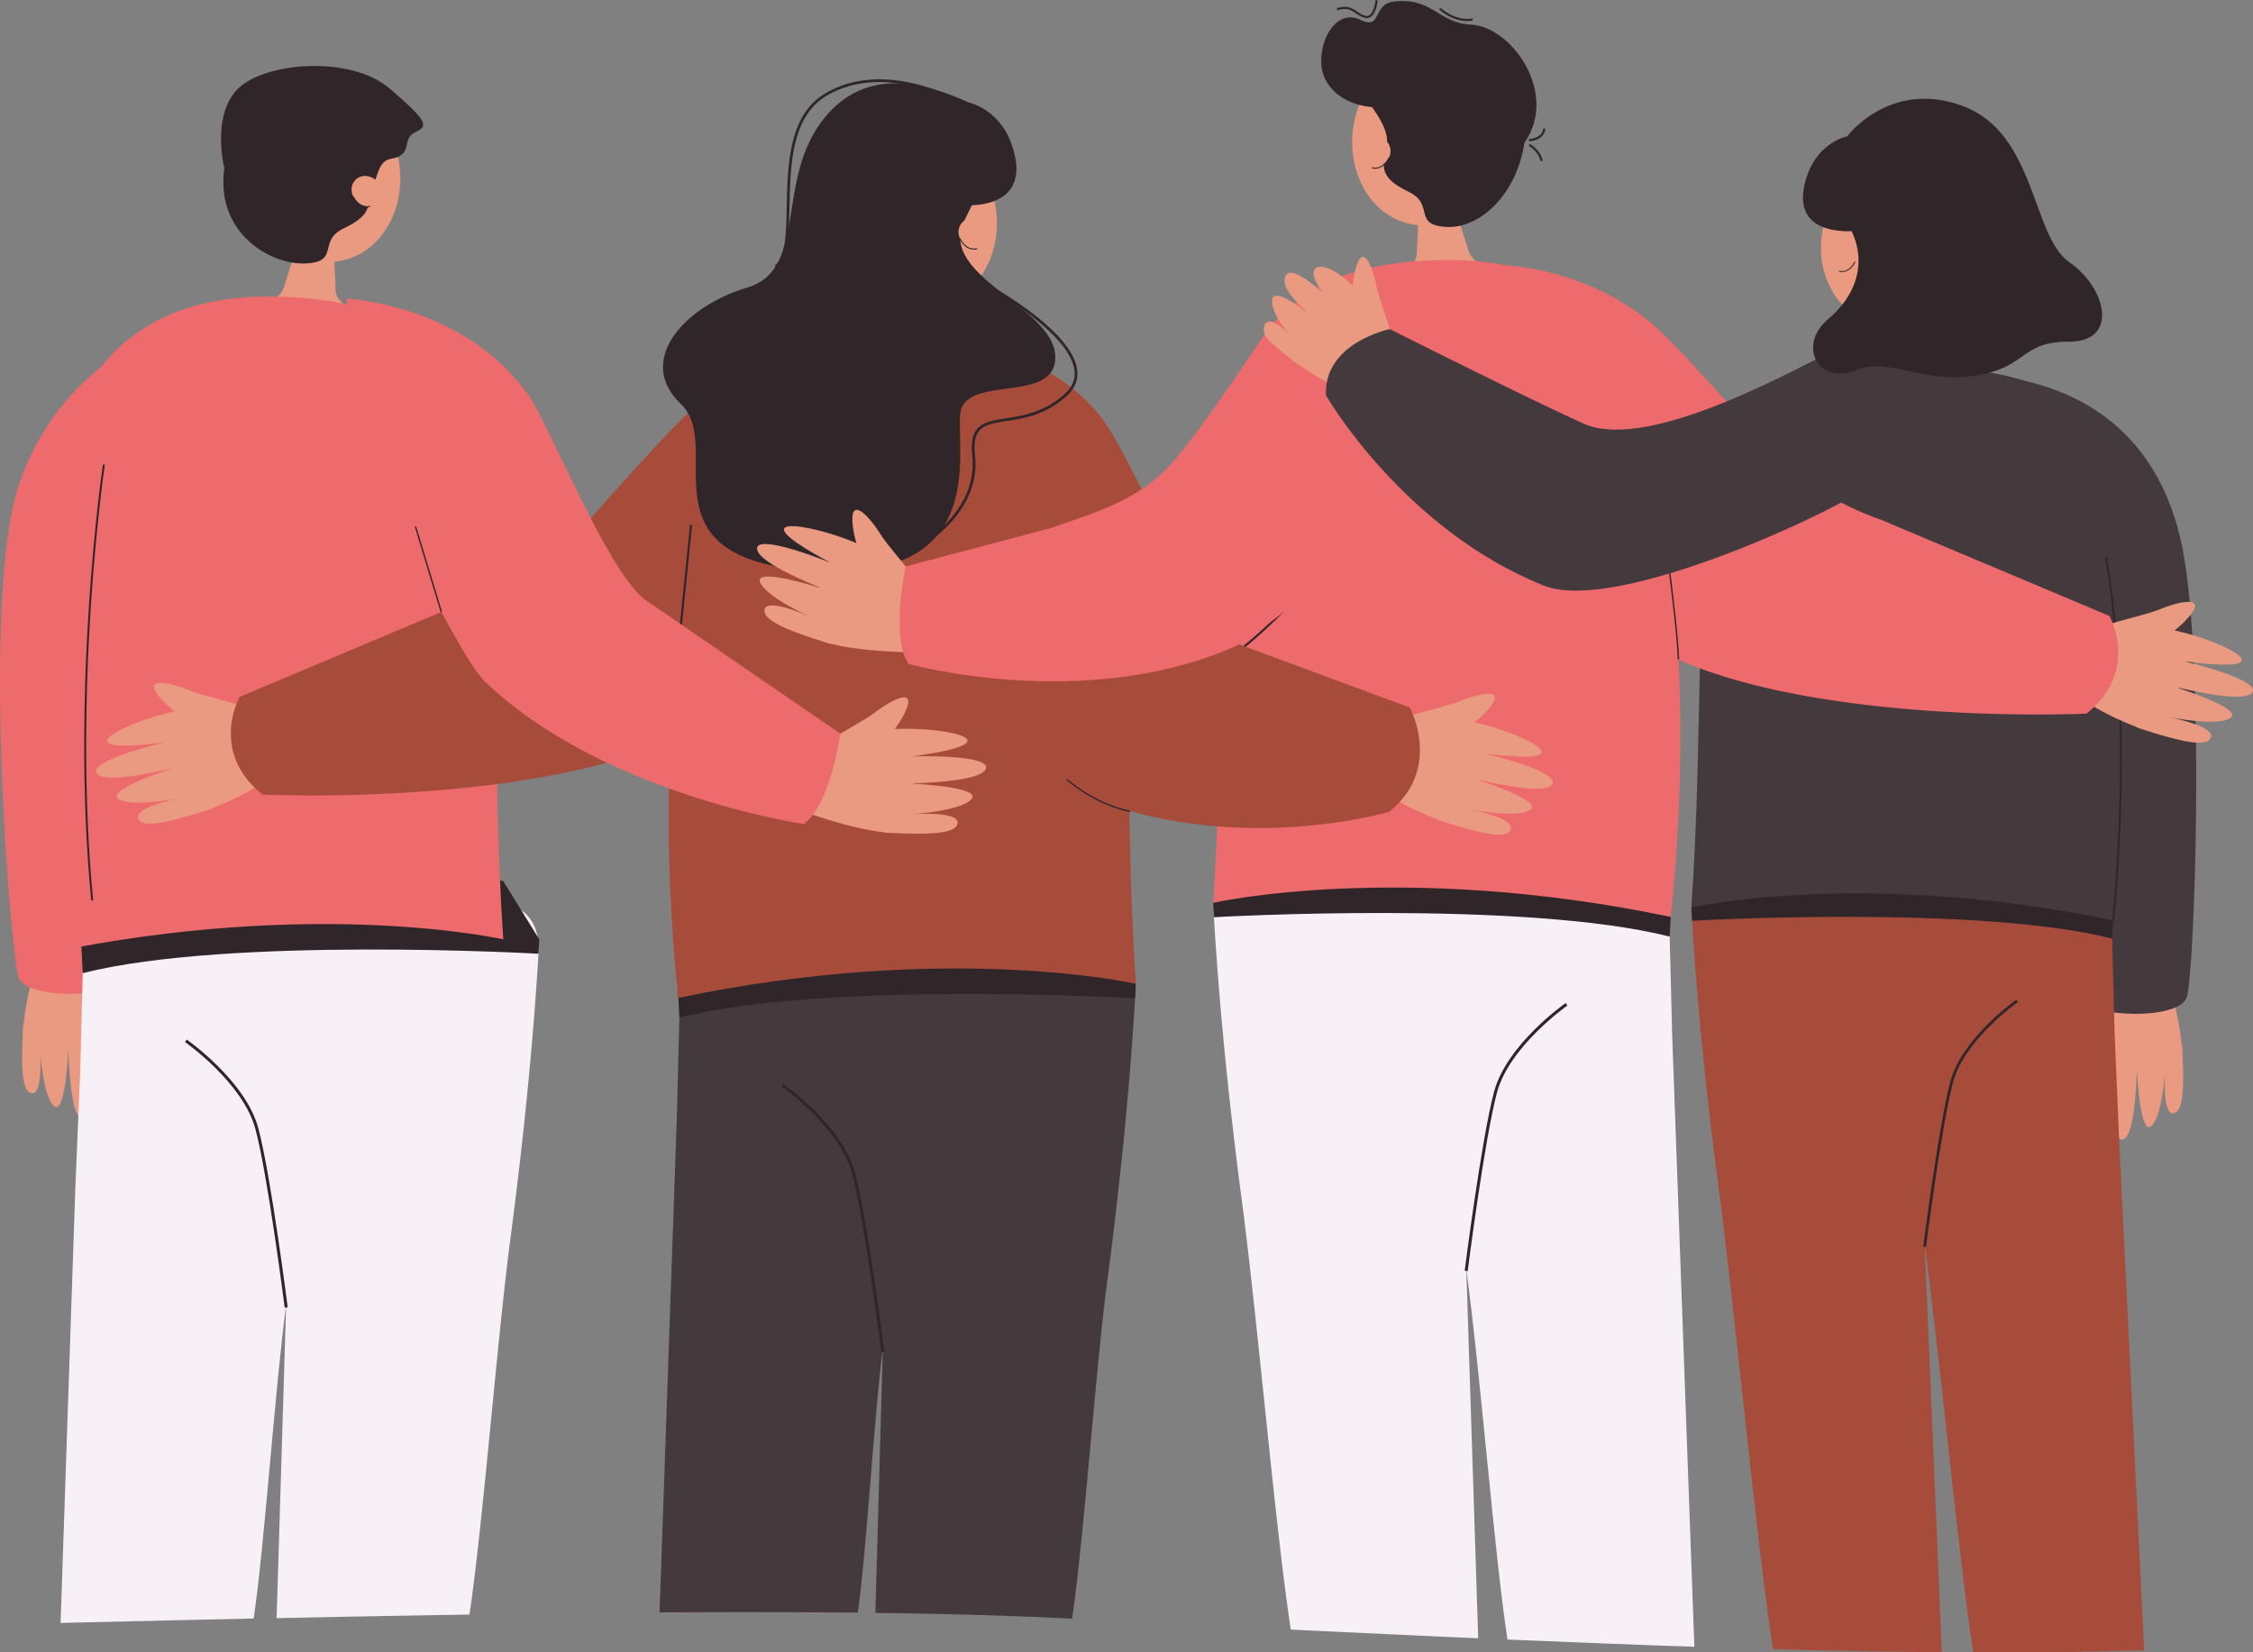 <svg xmlns="http://www.w3.org/2000/svg" viewBox="0 0 2033.74 1491.54"><rect x="0" y="0" width="2033.74" height="1491.54" fill="#808080" stroke="none"/><defs><style>.cls-1{fill:#ea9a81;}.cls-2{fill:#ed6b6c;}.cls-3{fill:#f7f0f7;}.cls-4{fill:#30262a;}.cls-5{fill:#44393d;}.cls-6{fill:#a74c3b;}</style></defs><g id="Layer_2" data-name="Layer 2"><g id="_Layer_" data-name="&lt;Layer&gt;"><path class="cls-1" d="M26.51,985.94c13.26,7.82,9.61-38.75,9.61-38.75s2.51,43.32,13,51.39c8.37,6.43,11.77-34.32,12.34-48.34l.38,0c.63,13.74,2.25,56.55,12.19,60.09,11.27,4,10.57-52.05,10.27-60.41h.14c12.34,90.27,24.76,23.65,22.62-15.47,6.68,5.14,21.81,14.15,25.42,10.46,4.16-4.25-7-20.86-10.66-25.55-8.4-10.82-20.66-35.67-29.27-46.32-3.73-4.62-61.71,5.51-61.71,5.51s-6.51,17.44-9.4,45.28a22.77,22.77,0,0,0-.73,5.18c-.06,2.31-.2,5.38-.34,8.86v0h0C19.72,954.65,19,981.53,26.51,985.94Z"/><path class="cls-2" d="M218.84,272.79S63.56,295.79,16.72,438.7c-33.89,103.4-6.91,423.26,0,443.46s84.07,19.53,101.63,0S218.84,272.79,218.84,272.79Z"/><path class="cls-3" d="M486.1,860.88c-4,66.26-11.5,152.26-25.4,257.42-11.84,89.5-24.81,258.42-36.94,339.06l-14.27.23c-52.83.84-106.35,1.87-159.79,3l8.56-281.17h0l.05-1.18v0l9.17-216.3,2.64-104h0c.52-.24,8.83-4.17,21.93-9.63v0c9.95-4.15,22.63-9.18,36.76-14.18,47.92-16.94,112.34-33.32,141.67-12.57h0c7.52,5.34,12.73,13.11,14.75,23.93h0c.15.73.28,1.46.38,2.21A66.5,66.5,0,0,1,486.1,860.88Z"/><path class="cls-3" d="M294.7,782c-.38,15.32-1,32.82-1.93,52.48q-.33,6.71-.7,13.75v0c-.16,3-.34,6.06-.5,9.15-3.83,67.41-11.39,156.42-25.94,266.4q-3.58,27.2-7.32,54.36v0c0,.27-.07.53-.1.78h0c-9.62,70.18-19.68,218.47-29.23,282q-17.92.38-35.79.79l-26.54.59c-37.64.83-75.05,1.72-111.95,2.59l13.36-394.38h0l4.37-103.2,2.25-89,.08-2.72L75.1,862l.05-1.7.35-14.19h0l.07-3,.14-5.34,2.16-85.45,4-.92,44.6-10.36h0L208.9,722h0l26.43-6.13,59.21-13.75s.28,5.3.5,15.83C295.3,731.13,295.43,752.54,294.7,782Z"/><path class="cls-4" d="M257,1180.33c-.15-1.19-15.17-119-26.45-161.23-11.19-41.82-63-78.15-63.54-78.51l1.56-2.24c.53.36,53.17,37.27,64.61,80,11.33,42.38,26.37,160.4,26.52,161.59Z"/><path class="cls-1" d="M256.24,259.4l13.7-43.09,4-12.55L297.38,130l3.09,73.37,1.84,44,.59,13.94c.39,9.47,6.31,11.46,13.52,19.68,2.92,3.33,21.6,23.53.4,32.66-26.41,11.37-75.78-5.85-94.55-28.4C222.42,285.26,251.81,273.32,256.24,259.4Z"/><ellipse class="cls-1" cx="293.8" cy="157.54" rx="67.24" ry="79.08" transform="translate(-20.41 46.13) rotate(-8.68)"/><path class="cls-4" d="M365.93,104.11s-41.09,38.56-35.67,60.25,4.05,30.19-20,41.76-2.8,30.37-34.79,31.72-86.65-29.57-71.17-96C212,109,224.25,86,224.25,86Z"/><path class="cls-4" d="M486.1,860.88s-279-16-411.42,17.49l-2-39.6,185.66-57.68L408.26,785l46.05,10.3,32.49,52.65Z"/><path class="cls-2" d="M67,378.49S91.55,267.69,241.77,267.7c261.79,0,188.36,224,212.58,580.21,0,0-168.77-38.37-413,12.7,0,0-23.78-192.89,6.94-355.95C56.4,461.6,54.94,415.92,67,378.49Z"/><path class="cls-4" d="M202.5,151.86s-12-47.5,12.18-71.65,101.63-30.82,137.44,0,34.15,33.73,22.28,39.35S373.15,140,353.16,143.3s-5.79,39.3-40.38,32.14S202.5,151.86,202.5,151.86Z"/><path class="cls-1" d="M341.68,165.26c-4.66-6.44-13.22-8.37-19.12-4.31s-6.92,12.56-2.26,19,13.22,8.37,19.12,4.32S346.34,171.7,341.68,165.26Z"/><path class="cls-4" d="M331.39,187.07c-3.25,0-8.84-1.36-13.06-9.55a.47.47,0,0,1,.21-.64.46.46,0,0,1,.63.21c5.9,11.45,14.23,8.86,14.58,8.75a.47.47,0,0,1,.3.89A9.36,9.36,0,0,1,331.39,187.07Z"/><path class="cls-4" d="M82.34,812.86C63.57,618.29,92.62,421.18,92.92,419.21l1.72.26c-.3,2-29.32,198.87-10.57,393.22Z"/><path class="cls-3" d="M1334.34,1478.75c-53.35-2.35-109.59-5-169.16-7.86-14.06-91.76-29.84-278.46-44-385.57-13.9-105.17-21.43-191.15-25.4-257.42a65.69,65.69,0,0,1,.45-13.21c.1-.75.23-1.47.36-2.2h0c2-10.85,7.25-18.61,14.77-23.94h0c29.34-20.77,93.79-4.37,141.71,12.57,14.12,5,26.79,10,36.73,14.18,13.53,5.64,22,9.65,22,9.65h0l2.63,103.95,9.18,216.34v0h0l0,1.14h0Z"/><path class="cls-3" d="M1529.47,1486.41c-52.91-1.75-109-4-168.71-6.51-11.77-76.82-24.81-244.07-37.1-333.87h0c0-.25-.07-.49-.1-.74h0v0c-2.48-18.09-4.93-36.26-7.33-54.4-14.54-110-22.1-199-25.93-266.38-.17-3.11-.34-6.16-.5-9.17q-.37-7-.7-13.76c-.94-19.66-1.55-37.15-1.93-52.47q-.18-7.27-.3-13.88c-.76-43.83.45-66.06.45-66.06l80.43,18.67h0L1504,719.4l2.16,85.46.56,22.5.46,18,2.25,89Z"/><path class="cls-4" d="M1324.85,1147.35l-2.7-.35c.15-1.18,15.18-119.21,26.52-161.59,11.44-42.77,64.08-79.68,64.61-80l1.55,2.24c-.52.36-52.35,36.71-63.53,78.51C1340,1028.32,1325,1146.16,1324.85,1147.35Z"/><path class="cls-1" d="M1325.63,226.42l-13.7-43.09-4-12.54L1284.49,97l-3.09,73.37-1.84,44-.59,13.94c-.4,9.46-6.32,11.45-13.52,19.67-2.92,3.33-21.6,23.53-.4,32.66,26.41,11.37,75.78-5.85,94.55-28.4C1359.45,252.28,1330.06,240.35,1325.63,226.42Z"/><ellipse class="cls-1" cx="1288.06" cy="124.56" rx="79.08" ry="67.24" transform="translate(970.59 1379.08) rotate(-81.32)"/><path class="cls-4" d="M1250.18,97c-38.46,1.4-57.12-20.22-57.56-40.24-.57-25.67,16-48.42,35.34-38.87s11-13.86,29.61-16.35c34.72-4.64,41.23,19.42,69.64,20.59,37.48,1.54,80.21,62.38,48.8,106.79C1376,129,1280.56,95.92,1250.18,97Z"/><path class="cls-4" d="M1215.93,71.14s41.1,38.55,35.68,60.24-4,30.19,20,41.76,2.8,30.37,34.79,31.73,71.18-35.48,71.17-96c0-33.75-19.91-55.84-19.91-55.84Z"/><path class="cls-1" d="M1230.86,130.42c4.66-6.43,13.22-8.37,19.13-4.31s6.91,12.56,2.26,19-13.22,8.37-19.13,4.31S1226.21,136.86,1230.86,130.42Z"/><path class="cls-4" d="M1391.43,145.62a1,1,0,0,1-1-.76c-1.87-8.18-9.86-12.84-9.94-12.89a1,1,0,0,1,1-1.69c.36.2,8.82,5.14,10.88,14.15a1,1,0,0,1-.74,1.17Z"/><path class="cls-4" d="M1381,127.41a1,1,0,0,1-1-.92,1,1,0,0,1,.92-1c.1,0,10.49-.74,12-8.57a1,1,0,1,1,1.92.37c-1.77,9.33-13.3,10.13-13.79,10.15Z"/><path class="cls-4" d="M1233.79,16.39a7.39,7.39,0,0,1-2.08-.31,27.55,27.55,0,0,1-7.89-4.09c-4.27-2.89-8-5.39-16-2.86a1,1,0,0,1-.58-1.87c8.92-2.81,13.37.2,17.67,3.11a25.71,25.71,0,0,0,7.33,3.83,4.52,4.52,0,0,0,4-.54c4.29-2.91,5.31-12.68,5.32-12.78a1,1,0,0,1,1.07-.88,1,1,0,0,1,.88,1.07c0,.44-1.12,10.78-6.17,14.2A6.21,6.21,0,0,1,1233.79,16.39Z"/><path class="cls-4" d="M1324.28,19c-13.61,0-24.19-9.62-24.68-10.07a1,1,0,0,1,1.32-1.44c.13.12,12.74,11.54,27.43,9.24a1,1,0,0,1,1.12.81,1,1,0,0,1-.81,1.12A28.67,28.67,0,0,1,1324.28,19Z"/><path class="cls-4" d="M1241.15,152.23a9.32,9.32,0,0,1-2.65-.34.47.47,0,0,1,.29-.89c.36.12,8.69,2.7,14.58-8.75a.47.47,0,0,1,.64-.2.47.47,0,0,1,.2.63C1250,150.87,1244.4,152.23,1241.15,152.23Z"/><path class="cls-4" d="M1095.77,827.9s279-16,411.42,17.5l2-39.61L1323.5,748.11,1173.61,752l-46,10.31-32.49,52.65Z"/><path class="cls-2" d="M1482.42,345.51s-24.56-110.8-174.78-110.79c-261.78,0-188.35,224-212.57,580.22,0,0,168.77-38.38,413,12.69,0,0,23.77-192.89-6.94-355.95C1493,428.62,1494.48,382.94,1482.42,345.51Z"/><path class="cls-4" d="M1102,600.05l-1-1.6c49.35-30.54,113.56-111,114.21-111.81l1.47,1.17C1216,488.62,1151.61,569.34,1102,600.05Z"/><path class="cls-4" d="M1514.17,595.06c-1.1-27.07-18.34-192.49-18.51-194.16l1.87-.19c.18,1.67,17.42,167.14,18.53,194.28Z"/><path class="cls-1" d="M1362.07,750.94c11.93-11.69-37.88-21-37.88-21s46.08,9.59,57.5.86c9.1-7-32.63-22-47.15-26.56,0-.13.09-.26.13-.39,14.57,3.22,59.88,13.6,66.39,4.18,7.38-10.68-51.54-25.75-60.38-27.8a.77.77,0,0,1,0-.15c98,12.54,31.77-19.27-9.83-28.06,7.28-5.54,21-18.86,18.13-23.68-3.27-5.55-23.83,1.47-29.77,4-13.7,5.75-43.19,11.58-56.78,17.6-5.89,2.61-11.63,66.2-11.63,66.2s16.43,11.74,44.78,22.62a24.34,24.34,0,0,0,5.23,2.22c2.39.72,5.57,1.73,9.18,2.86h0C1327.38,749.23,1355.34,757.53,1362.07,750.94Z"/><path class="cls-1" d="M126.32,741c-11.93-11.68,37.88-21,37.88-21s-46.08,9.58-57.5.85c-9.1-7,32.63-22,47.15-26.55l-.13-.4c-14.57,3.22-59.88,13.6-66.39,4.18-7.38-10.67,51.54-25.75,60.38-27.8,0,0,0-.1,0-.15-98,12.54-31.77-19.27,9.82-28-7.27-5.55-21-18.86-18.12-23.69,3.27-5.55,23.83,1.47,29.77,4,13.7,5.76,43.19,11.59,56.78,17.6,5.89,2.61,11.63,66.2,11.63,66.2s-16.43,11.74-44.79,22.62a24,24,0,0,1-5.22,2.23c-2.39.71-5.57,1.72-9.18,2.85l0,0h0C161,739.29,133.05,747.58,126.32,741Z"/><path class="cls-5" d="M1024.67,901c-4,66.25-11.51,152.24-25.42,257.42-10.08,76.24-21,231.82-31.48,302.67l-6.61-.34c-29.15-1.48-60.79-2.62-94.49-3.48l-20.49-.49q-27.21-.59-56-.94l6.66-236.33h0l0-1.15v0s0-.06,0-.1L806.05,1002l2.63-104s0,0,0,0c.39-.19,8.73-4.15,21.94-9.66,9.93-4.15,22.61-9.19,36.72-14.18,47.93-16.93,112.39-33.33,141.72-12.57,7.54,5.32,12.75,13.1,14.77,23.92v0c.15.72.28,1.46.38,2.21A66.48,66.48,0,0,1,1024.67,901Z"/><path class="cls-5" d="M833.26,822.12q-.56,23-1.92,52.48-.33,6.71-.71,13.76c-.15,3-.33,6.07-.5,9.17-3.82,67.39-11.38,156.4-25.93,266.38q-3.6,27.16-7.31,54.3s0,.06,0,.1c0,.24-.06.49-.11.72,0,0,0,0,0,0-7.36,53.78-15,186.08-22.45,236.58-47.59-.5-98-.58-150.35-.36l-28.61.15L611,1007.49l2.26-89v-.08l.45-18,.58-22.49v0l2.16-85.44,179.18-41.59h0l37.48-8.7s.19,3.44.38,10.29C833.8,764.79,834.1,788.07,833.26,822.12Z"/><path class="cls-4" d="M795.58,1220.42c-.15-1.19-15.16-119-26.45-161.23-11.18-41.8-63-78.15-63.53-78.51l1.55-2.24c.53.36,53.18,37.28,64.61,80,11.34,42.38,26.37,160.41,26.52,161.59Z"/><path class="cls-1" d="M794.8,299.49l13.71-43.09,4-12.54,23.45-73.76L839,243.47l1.85,44,.58,13.94c.4,9.46,6.32,11.45,13.52,19.67,2.92,3.33,21.6,23.54.4,32.66-26.41,11.37-75.78-5.85-94.55-28.4C761,325.35,790.37,313.42,794.8,299.49Z"/><ellipse class="cls-1" cx="832.37" cy="197.63" rx="67.24" ry="79.08" transform="translate(-20.29 127.85) rotate(-8.68)"/><path class="cls-4" d="M1024.66,901s-279-16-411.41,17.5l-2-39.61,185.65-57.67,149.9,3.86,46,10.31,32.5,52.65Z"/><path class="cls-6" d="M638,418.58s24.56-110.8,174.78-110.79c261.78,0,188.35,224,212.58,580.22,0,0-168.78-38.38-413,12.69,0,0-23.77-192.89,6.95-356C627.42,501.69,626,456,638,418.58Z"/><path class="cls-6" d="M842.24,308.88s89.12-4,147.12,62c36,41,88.84,196.71,131.32,211.53l151.93,56.22s30,55.11-18.64,94.14c0,0-138.25,41.28-275.59-14.81-13.45-5.49-62.48-76.83-62.48-76.83Z"/><path class="cls-6" d="M764.55,312.47s-84,1.28-146.44,63.13c-22.86,22.64-57.32,61-84.94,92.32A261.69,261.69,0,0,1,423,542L216.39,629s-28,49.17,20.58,88.2c0,0,223.7,10.58,361-45.51,13.44-5.49,20.1-14,20.1-14Z"/><path class="cls-4" d="M606.26,668.13l-1.89-.07c1.11-27.14,18.35-192.61,18.53-194.28l1.87.19C624.6,475.64,607.36,641.06,606.26,668.13Z"/><path class="cls-4" d="M874.21,92.48c-26.21-11.79-82.63-35.43-123.86,7-54.46,56.12-17.7,142.65-76,160.14S574,326.3,614.58,364.62s-40,139.43,118,150.61S864,412.93,866.64,374.62s87.58-8.33,85.91-53.31-106.74-71.83-82.1-122.13S914.87,110.76,874.21,92.48Z"/><path class="cls-1" d="M889.57,203.5c-4.66-6.44-13.22-8.37-19.12-4.32s-6.92,12.56-2.26,19,13.22,8.37,19.12,4.31S894.23,209.93,889.57,203.5Z"/><path class="cls-4" d="M879.28,225.3c-3.25,0-8.84-1.36-13.06-9.55a.47.47,0,0,1,.84-.43c5.91,11.49,14.49,8.78,14.58,8.75a.47.47,0,0,1,.59.3.46.46,0,0,1-.29.59A9.36,9.36,0,0,1,879.28,225.3Z"/><path class="cls-4" d="M874.21,92.48s26.7,5.1,38.36,36.16,4.08,55.84-38.36,56.79S874.21,92.48,874.21,92.48Z"/><path class="cls-4" d="M700.77,241.74l-1.49-2c10-7.35,10.41-28.89,10.91-53.85.73-36.42,1.64-81.76,34.31-101.36C798.66,52,866.59,91,867.27,91.4L866,93.56c-.67-.39-67.35-38.63-120.22-6.91-31.49,18.89-32.38,63.46-33.1,99.27C712.17,211.54,711.73,233.65,700.77,241.74Z"/><path class="cls-4" d="M836.58,490.15,835.3,488c.48-.29,47.56-28.84,42.34-76.6-3.13-28.62,10.92-30.79,30.37-33.8,15.32-2.37,34.38-5.31,52.88-21.8,6.88-6.13,9.9-13.31,9-21.32-4-34.63-78.48-75.39-79.23-75.8l1.19-2.19a345,345,0,0,1,38.54,25.09c26.1,19.76,40.22,37.46,42,52.61,1,8.87-2.26,16.77-9.79,23.47-19,17-38.52,20-54.16,22.41-19.42,3-31.14,4.82-28.27,31.06C885.52,460.5,837.07,489.85,836.58,490.15Z"/><path class="cls-1" d="M690.26,552.7c-2.93-16.45,43,4.9,43,4.9s-43.08-19-47.31-32.7c-3.37-10.95,39.35,1,53.81,5.77l.12-.4c-13.73-5.84-56.64-23.7-56.47-35.15.19-13,56.92,9,65.3,12.43l.07-.13c-87.1-46.74-14.67-34.13,24.29-17.13-2.7-8.74-6.12-27.54-1-29.81,5.89-2.62,18.55,15,21.94,20.51,7.81,12.65,28.43,34.52,36,47.31,3.28,5.54.23,60.64.23,60.64s-49.41,0-78.8-7.59a24.53,24.53,0,0,1-5.55-1.23c-2.36-.8-5.54-1.83-9.14-3h0C719.49,571.45,691.91,562,690.26,552.7Z"/><path class="cls-2" d="M1278.19,235.81s-97.62,9.74-134.87,63.46c-18.33,26.45-57.55,86.93-85.17,118.28-29.74,33.76-67.26,44.32-109.74,59.14L817.56,511.26s-14,63.85,2.58,88c0,0,156.55,43.84,292.78-14.9,32.36-14,197.83-160.13,197.83-160.13Z"/><path class="cls-4" d="M1020.06,733c-33.11-6.86-57.28-28.81-57.52-29l.85-.92c.23.22,24.16,21.94,56.92,28.73Z"/><path class="cls-1" d="M863.45,745.45c8.48-14.39-42-10.42-42-10.42s47-2.73,55.75-14.13c7-9.09-37.23-12.76-52.44-13.37l0-.42c14.9-.68,61.35-2.45,65.18-13.24,4.35-12.22-56.46-11.45-65.53-11.13,0,0,0-.1,0-.15,97.94-13.4,25.66-26.87-16.78-24.53,5.58-7.25,15.34-23.67,11.34-27.59-4.61-4.5-22.63,7.62-27.72,11.57-11.73,9.12-38.69,22.42-50.25,31.77-5,4.05-21.38,56.75-21.38,56.75s46.3,17.25,76.5,20.38a24.18,24.18,0,0,0,5.63.79c2.49.07,5.83.22,9.61.37h0C829.51,752.83,858.66,753.56,863.45,745.45Z"/><path class="cls-2" d="M312.78,269.55s106,4.74,164.29,87.2C495.65,383,546.55,511.86,581.19,540.57L758.62,662.2s-9.15,64.73-33.13,81.56c0,0-180.82-26.2-288-128.79C412,590.6,326.81,408.51,326.81,408.51Z"/><path class="cls-1" d="M1964.15,1004c-13.26,7.82-9.61-38.75-9.61-38.75s-2.51,43.32-13,51.39c-8.37,6.43-11.76-34.32-12.33-48.34l-.39,0c-.63,13.74-2.24,56.55-12.19,60.09-11.27,4-10.56-52.05-10.27-60.4l-.14,0c-12.34,90.28-24.76,23.66-22.62-15.47-6.67,5.15-21.81,14.15-25.42,10.46-4.16-4.24,7-20.86,10.66-25.55,8.4-10.82,20.66-35.67,29.27-46.32,3.73-4.62,61.71,5.51,61.71,5.51s6.51,17.44,9.4,45.28a22.78,22.78,0,0,1,.73,5.19c.06,2.3.2,5.37.34,8.86v0h0C1971,972.72,1971.63,999.59,1964.15,1004Z"/><path class="cls-5" d="M1782.48,339.13s157.09-8.31,188.18,158.78c19.91,107,10.19,382.11,3.29,402.32s-84.08,19.52-101.64,0S1782.48,339.13,1782.48,339.13Z"/><path class="cls-6" d="M1752.84,1491.34c-32.89-.24-67-.77-102.51-1.54h0c-16.32-.37-32.91-.77-49.86-1.24-14.89-95.2-33.39-297.59-49.61-420.18-12.83-97-19.77-176.21-23.43-237.3a60.78,60.78,0,0,1,.42-12.18c.1-.7.21-1.36.33-2v0c1.88-10,6.67-17.14,13.61-22h0c27-19.15,86.45-4,130.63,11.58,13,4.6,24.7,9.25,33.86,13.07,12.46,5.21,20.23,8.9,20.23,8.9l2.42,95.83,8.45,199.32v0l.05,1.14h0Z"/><path class="cls-6" d="M1935.49,1489.63c-1.76.07-3.52.12-5.3.17q-26,.72-53,1.15c-28.67.46-58.17.63-88.67.58h-7.3c-12.57-80.14-31.07-274.31-43.79-367.24,0,0,0,0,0,0,0-.25-.07-.48-.11-.72v0q-3.42-25-6.74-50c-13.4-101.37-20.37-183.42-23.9-245.54q-.24-4.29-.46-8.46-.36-6.48-.64-12.67c-.87-18.13-1.43-34.27-1.78-48.39-1.22-48.86.13-73.68.13-73.68l132.41,30.73,67.32,15.63,2,78.76.53,20.74v0l.42,16.61,1.08,42.75.61,23.92.39,15.4,4.14,98Z"/><path class="cls-4" d="M1738.58,1125.54l-2.5-.31c.14-1.1,14-109.89,24.45-149,10.54-39.43,59.07-73.45,59.56-73.79l1.43,2.07c-.48.33-48.26,33.84-58.56,72.37C1752.55,1015.83,1738.71,1124.45,1738.58,1125.54Z"/><path class="cls-4" d="M1527.41,831.09s257.19-14.74,379.23,16.12l1.82-36.5-171.13-53.17-138.17,3.56-42.44,9.51-30,48.53Z"/><path class="cls-5" d="M1883.82,386.43s-12.73-54.94-151.2-54.93c-241.31,0-183.53,159.33-205.85,487.64,0,0,155.57-35.38,380.69,11.7,0,0,21.91-177.8-6.4-328.11C1893.58,463,1894.94,420.94,1883.82,386.43Z"/><path class="cls-4" d="M1908.33,830.93l-1.73-.17c18.74-194.35-6.14-326.55-6.39-327.87l1.7-.32C1902.17,503.88,1927.1,636.33,1908.33,830.93Z"/><path class="cls-1" d="M1994.11,667.92c11.93-11.68-37.88-21-37.88-21s46.09,9.58,57.51.85c9.1-7-32.64-22-47.16-26.55,0-.14.09-.27.13-.4,14.58,3.22,59.88,13.6,66.39,4.18,7.38-10.67-51.54-25.75-60.38-27.8a.77.77,0,0,0,0-.15c98,12.54,31.77-19.27-9.82-28,7.27-5.55,21-18.86,18.12-23.69-3.27-5.55-23.83,1.47-29.77,4-13.7,5.76-43.19,11.58-56.78,17.6-5.89,2.61-11.63,66.2-11.63,66.2s16.44,11.74,44.79,22.62a24.25,24.25,0,0,0,5.22,2.22c2.39.72,5.57,1.73,9.19,2.86h0C1959.42,666.22,1987.38,674.51,1994.11,667.92Z"/><path class="cls-2" d="M1355.89,239.4s84,1.28,146.43,63.12c22.87,22.65,57.32,61,84.94,92.33a261.75,261.75,0,0,0,110.15,74.08l206.63,87s28,49.17-20.58,88.2c0,0-223.69,10.58-361-45.51-13.44-5.49-20.1-14-20.1-14Z"/><rect class="cls-4" x="386.1" y="473.41" width="1.25" height="80.69" transform="translate(-132.34 134.18) rotate(-16.85)"/><path class="cls-4" d="M1514.49,595.05c-1.43-40-18.34-153.68-18.51-154.83l1.23-.18c.17,1.14,17.1,114.91,18.53,155Z"/><path class="cls-1" d="M1141.05,295.47c2.89-15.12,23.64,7.33,23.64,7.33s-17.23-18.68-16.35-31.9c.7-10.53,19.9,2,30.81,10.85l.23-.31c-9.9-9.55-23.05-22.23-19.14-32,4.44-11.11,28.13,9.64,34.21,15.38l.11-.09c-20.78-26.48-1.41-34.22,26.55-6.76.55-8.41,3.79-25.73,8.94-26,5.93-.32,11,19,12.14,24.88,2.58,13.46,13.14,39.07,15.45,52.57,1,5.86-44.9,42.69-44.9,42.69s-17.39-6.63-40.21-22.85a22.54,22.54,0,0,1-4.37-2.87c-1.77-1.48-4.17-3.4-6.88-5.6l0,0h0C1148.25,310.19,1139.42,304,1141.05,295.47Z"/><path class="cls-5" d="M1779.26,292s-35.67-21.3-123.13,23.67c-55,28.31-173,91.12-227.07,66.56-52.89-24-174.54-85.18-174.54-85.18s-59.88,12.24-57.57,59.84c0,0,69.48,120.71,196.4,171.6,72.26,29,306.2-87.88,296-93.7Z"/><ellipse class="cls-1" cx="1705.96" cy="220.01" rx="72.89" ry="61.98" transform="translate(1231.07 1873.24) rotate(-81.32)"/><path class="cls-1" d="M1653.24,225.41c4.29-5.93,12.18-7.71,17.62-4s6.38,11.58,2.08,17.51-12.18,7.71-17.62,4S1648.94,231.35,1653.24,225.41Z"/><path class="cls-4" d="M1662.72,245.51a8.71,8.71,0,0,1-2.45-.31.42.42,0,0,1-.27-.54.42.42,0,0,1,.54-.28c.33.11,8,2.49,13.44-8.07a.44.44,0,0,1,.59-.18.43.43,0,0,1,.18.58C1670.87,244.26,1665.71,245.51,1662.72,245.51Z"/><path class="cls-4" d="M1667.39,123.08s-24.61,4.7-35.36,33.34-3.76,51.47,35.36,52.34S1667.39,123.08,1667.39,123.08Z"/><path class="cls-4" d="M1667.39,123.08s38.46-51.91,104.51-27.34,62,117.24,95.87,140.77,45.17,71.91,0,71.91-36.49,23.26-85.29,30.71-75.9-17.66-108.11-4.61-52.94-22.26-23.76-46.83,38.17-61.45,9.8-96.36S1667.39,123.08,1667.39,123.08Z"/></g></g></svg>